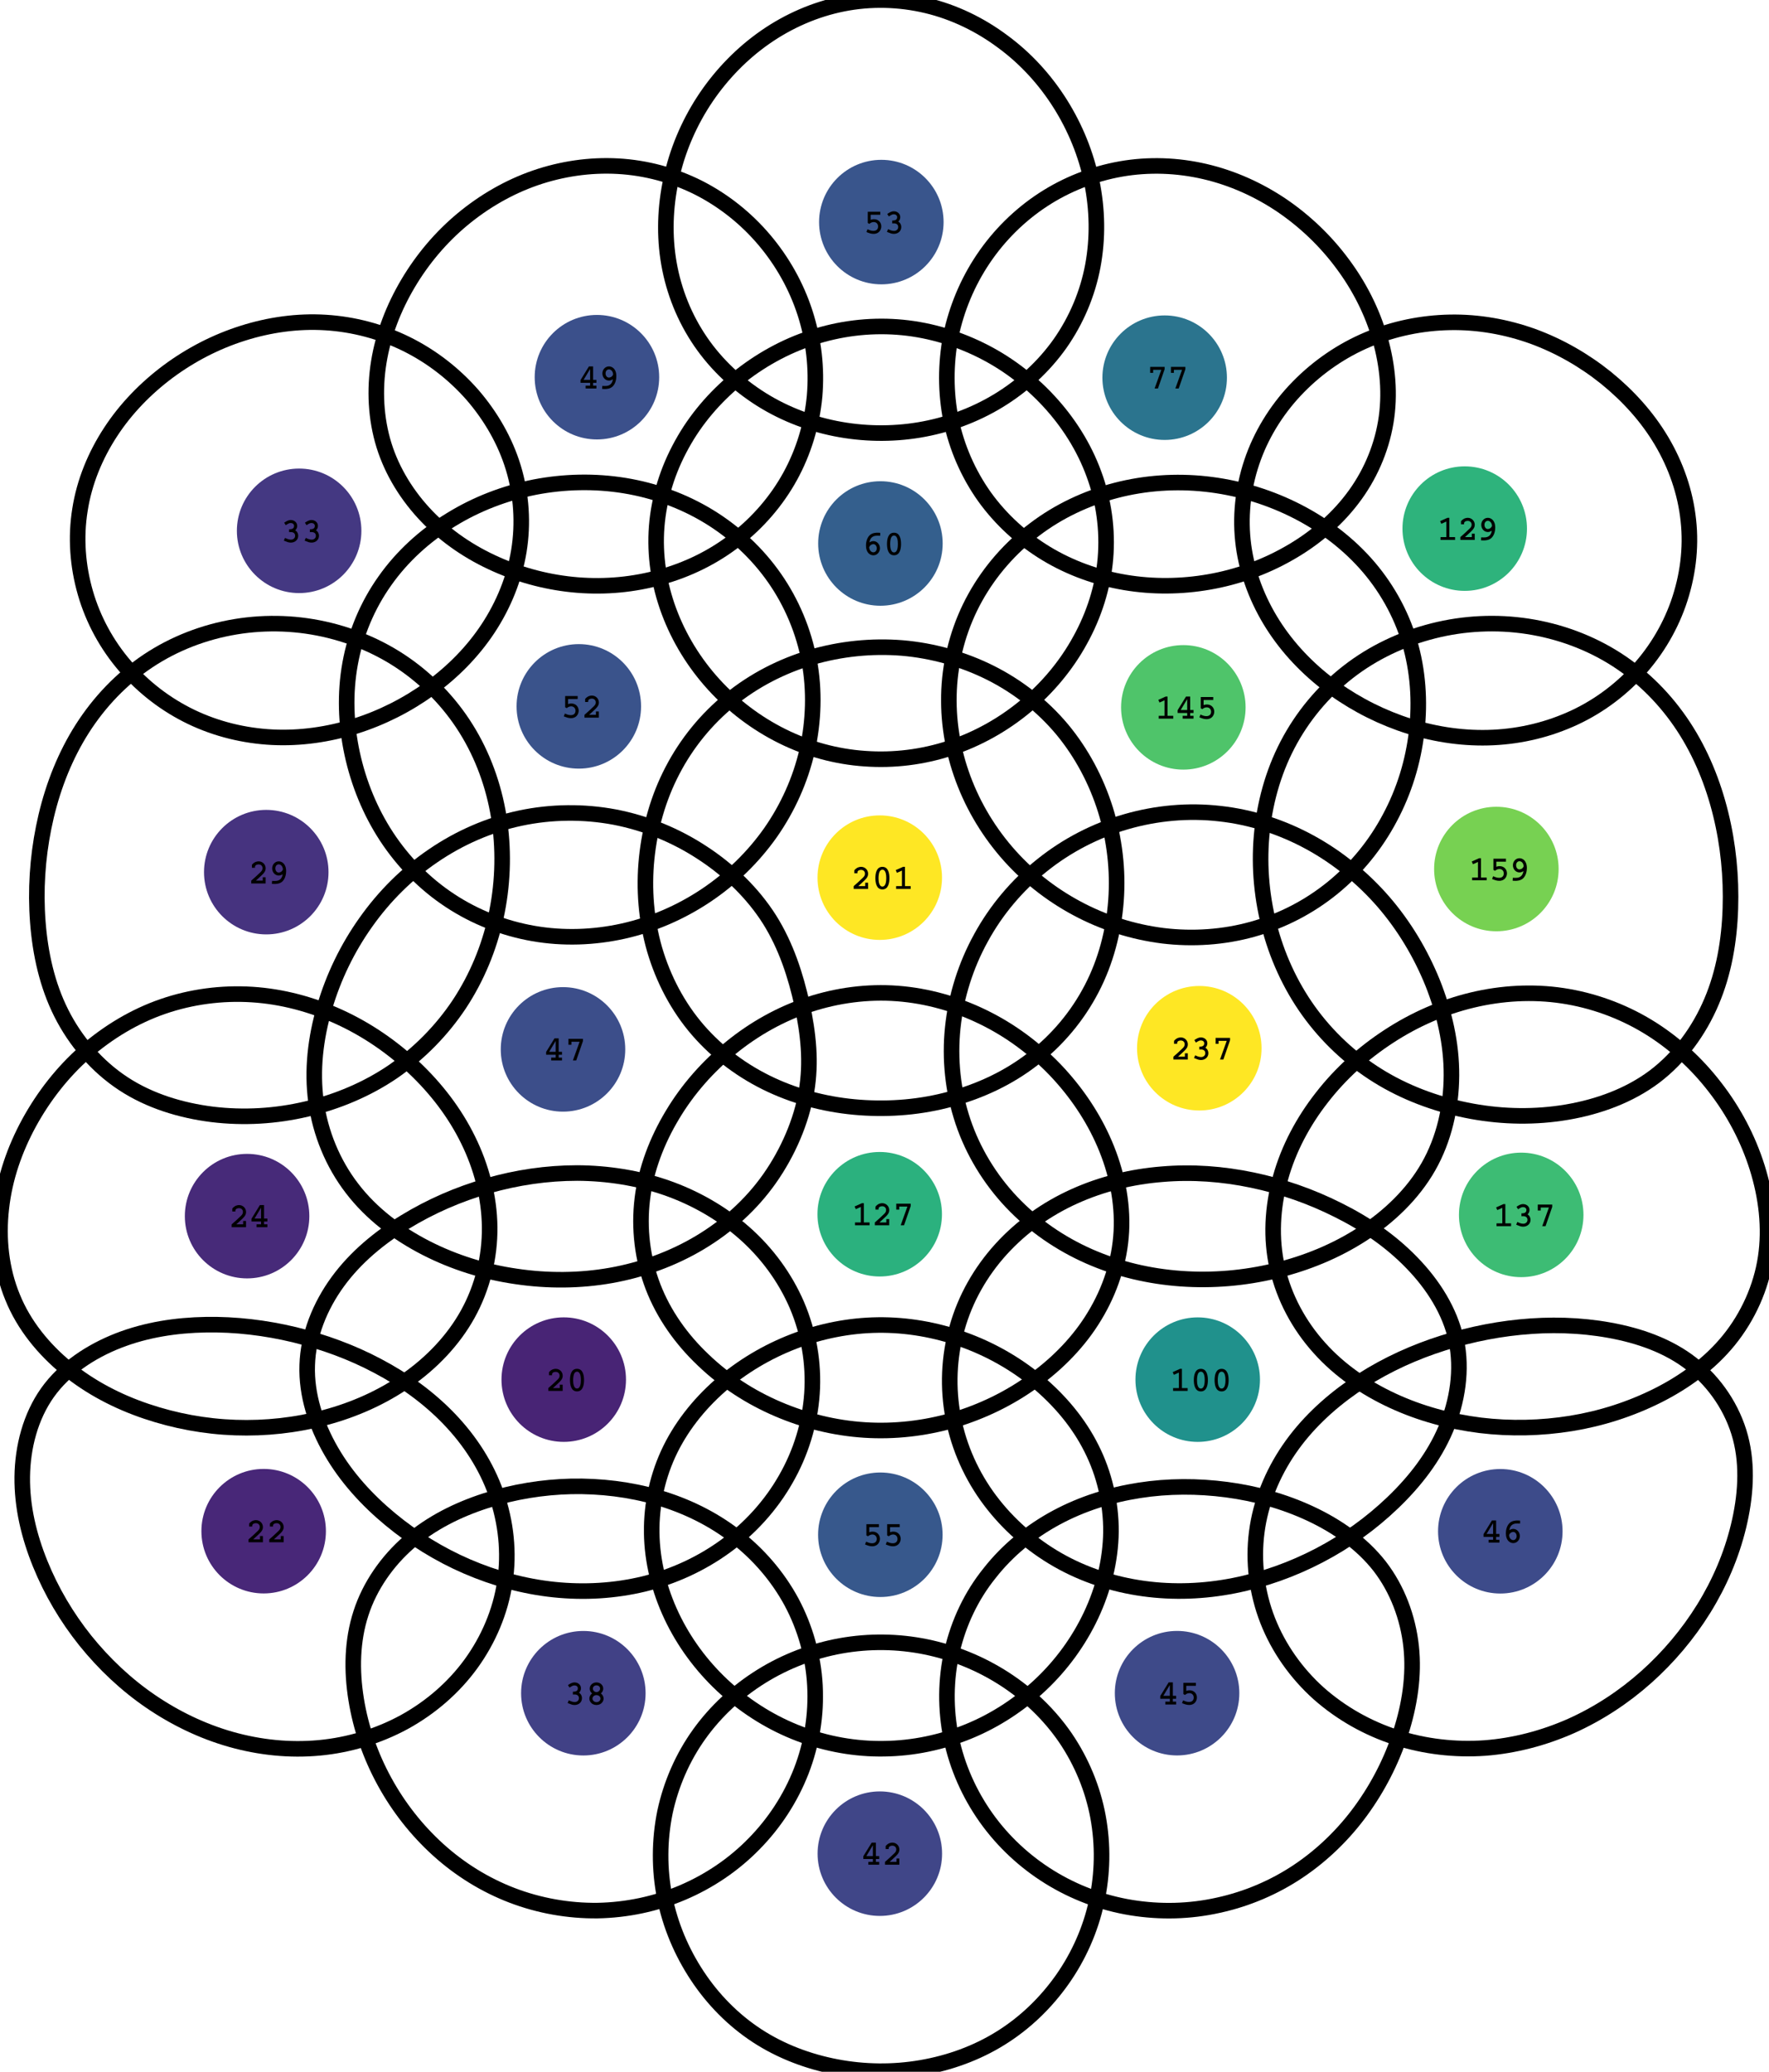 <?xml version="1.0" encoding="UTF-8"?>
<svg xmlns="http://www.w3.org/2000/svg" xmlns:xlink="http://www.w3.org/1999/xlink" width="1023pt" height="1198pt" viewBox="0 0 1023 1198" version="1.1">
<defs>
<g>
<symbol overflow="visible" id="glyph0-0">
<path style="stroke:none;" d=""/>
</symbol>
<symbol overflow="visible" id="glyph0-1">
<path style="stroke:none;" d="M 8.141 -12.781 L 5.719 -12.781 L 0.875 -4.906 L 0.875 -3.297 L 6.406 -3.297 L 6.406 -1.641 L 3.797 -1.641 L 3.797 0 L 10.062 0 L 10.062 -1.641 L 8.141 -1.641 L 8.141 -3.297 L 10.062 -3.297 L 10.062 -5 L 8.141 -5 Z M 2.641 -5 L 6.359 -11.203 L 6.406 -11.203 L 6.406 -5 Z M 2.641 -5 "/>
</symbol>
<symbol overflow="visible" id="glyph0-2">
<path style="stroke:none;" d="M 8.047 -3.594 L 8.047 -1.641 L 4.078 -1.641 L 6.016 -3.406 C 8.734 -5.875 9.734 -6.906 9.734 -8.797 C 9.734 -11 7.938 -12.781 5.703 -12.781 C 5.078 -12.781 3.312 -12.688 1.781 -10.797 L 1.781 -9.062 L 3.578 -9.062 C 3.562 -9.156 3.547 -9.359 3.547 -9.484 C 3.547 -10.766 5.016 -11.016 5.641 -11.016 C 7.078 -11.016 7.922 -10.047 7.922 -8.859 C 7.922 -8.078 7.719 -7.484 6.875 -6.641 C 5.234 -5 2.422 -2.5 1.406 -1.641 L 1.406 0 L 9.719 0 L 9.719 -3.594 Z M 8.047 -3.594 "/>
</symbol>
<symbol overflow="visible" id="glyph0-3">
<path style="stroke:none;" d="M 2.234 -12.5 L 2.234 -6.016 L 3.156 -5.5 C 3.703 -5.938 4.484 -6.547 5.703 -6.547 C 7.234 -6.547 8.219 -5.422 8.219 -3.984 C 8.219 -2.938 7.703 -1.453 5.5 -1.453 C 4.156 -1.453 2.953 -2 2.266 -2.297 C 2.234 -2.312 2.125 -2.359 2.078 -2.375 L 1.453 -0.766 C 3.125 -0.125 4.125 0.281 5.594 0.281 C 8.922 0.281 10.062 -2.266 10.062 -4.047 C 10.062 -6.359 8.359 -8.203 5.844 -8.203 C 4.875 -8.203 4.156 -7.938 3.906 -7.844 L 3.906 -10.781 L 9.484 -10.781 L 9.484 -12.5 Z M 2.234 -12.5 "/>
</symbol>
<symbol overflow="visible" id="glyph0-4">
<path style="stroke:none;" d="M 10.016 -12.719 C 9.594 -12.734 9.016 -12.781 8.5 -12.781 C 7.766 -12.781 5.406 -12.781 3.859 -11.234 C 2.062 -9.438 1.781 -6.703 1.781 -5.375 C 1.781 -1.016 4.312 0.297 6.062 0.297 C 8.234 0.297 9.859 -1.562 9.859 -3.766 C 9.859 -6 8.234 -7.906 6.078 -7.906 C 5.844 -7.906 4.812 -7.906 3.781 -7.141 C 4.375 -11.047 7.234 -11.047 8.453 -11.047 C 8.594 -11.047 9.156 -11.047 10.016 -11 Z M 3.641 -4.375 C 4.281 -5.984 5.641 -6.156 6.094 -6.156 C 7.266 -6.156 8.016 -5 8.016 -3.766 C 8.016 -2.312 7.125 -1.438 6.047 -1.438 C 5.078 -1.438 3.781 -2.234 3.641 -4.375 Z M 3.641 -4.375 "/>
</symbol>
<symbol overflow="visible" id="glyph0-5">
<path style="stroke:none;" d="M 1.703 -10.875 L 2.406 -9.312 L 5.297 -10.625 L 5.297 -1.641 L 1.938 -1.641 L 1.938 0 L 10.359 0 L 10.359 -1.641 L 7.047 -1.641 L 7.047 -12.781 L 5.953 -12.781 Z M 1.703 -10.875 "/>
</symbol>
<symbol overflow="visible" id="glyph0-6">
<path style="stroke:none;" d="M 2.125 -0.547 C 3.141 -0.125 4.078 0.281 5.344 0.281 C 7.688 0.281 9.625 -1.266 9.625 -3.703 C 9.625 -4.953 9 -6.188 7.875 -6.812 C 8.297 -7.234 9.016 -7.938 9.016 -9.422 C 9.016 -11.5 7.188 -12.781 5.344 -12.781 C 3.875 -12.781 2.781 -12.078 1.516 -11.234 L 2.406 -9.797 C 3.875 -10.719 4.422 -11.047 5.312 -11.047 C 6.156 -11.047 7.234 -10.578 7.234 -9.344 C 7.234 -7.453 5.359 -7.438 4.359 -7.422 L 4.359 -5.766 C 4.953 -5.797 5.312 -5.797 5.406 -5.797 C 6.906 -5.797 7.844 -5.016 7.844 -3.688 C 7.844 -2.125 6.562 -1.422 5.406 -1.422 C 4.156 -1.422 2.875 -2.016 2 -2.453 L 1.312 -0.859 Z M 2.125 -0.547 "/>
</symbol>
<symbol overflow="visible" id="glyph0-7">
<path style="stroke:none;" d="M 1.797 -12.5 L 1.797 -9.062 L 3.516 -9.062 L 3.516 -10.797 L 8.234 -10.797 L 4.359 0 L 6.297 0 L 10.156 -11.141 L 10.156 -12.5 Z M 1.797 -12.5 "/>
</symbol>
<symbol overflow="visible" id="glyph0-8">
<path style="stroke:none;" d="M 6 -12.781 C 2.438 -12.781 1.938 -8.703 1.938 -6.266 C 1.938 -3.859 2.422 0.281 6 0.281 C 9.594 0.281 10.062 -3.859 10.062 -6.266 C 10.062 -8.688 9.578 -12.781 6 -12.781 Z M 6 -11.125 C 8.047 -11.125 8.234 -7.906 8.234 -6.266 C 8.234 -4.766 8.078 -1.375 6 -1.375 C 4 -1.375 3.766 -4.562 3.766 -6.266 C 3.766 -7.984 4.078 -9.656 4.562 -10.344 C 5.078 -11.047 5.719 -11.125 6 -11.125 Z M 6 -11.125 "/>
</symbol>
<symbol overflow="visible" id="glyph0-9">
<path style="stroke:none;" d="M 1.344 0.234 C 1.766 0.266 2.344 0.297 2.859 0.297 C 3.594 0.297 5.953 0.297 7.5 -1.234 C 9.297 -3.047 9.578 -5.781 9.578 -7.094 C 9.578 -11.453 7.047 -12.781 5.297 -12.781 C 3.125 -12.781 1.5 -10.922 1.5 -8.719 C 1.5 -6.484 3.125 -4.578 5.281 -4.578 C 5.516 -4.578 6.547 -4.578 7.578 -5.344 C 6.984 -1.438 4.125 -1.438 2.906 -1.438 C 2.766 -1.438 2.312 -1.438 1.453 -1.484 Z M 7.719 -8.094 C 7.078 -6.5 5.719 -6.312 5.266 -6.312 C 4.094 -6.312 3.344 -7.484 3.344 -8.719 C 3.344 -10.156 4.234 -11.047 5.312 -11.047 C 6.281 -11.047 7.578 -10.234 7.719 -8.094 Z M 7.719 -8.094 "/>
</symbol>
<symbol overflow="visible" id="glyph0-10">
<path style="stroke:none;" d="M 3.484 -6.406 C 2.484 -5.719 1.875 -4.547 1.875 -3.438 C 1.875 -1.766 3.281 0.281 6 0.281 C 8.734 0.281 10.125 -1.766 10.125 -3.453 C 10.125 -4.375 9.688 -5.594 8.516 -6.406 C 9.594 -7.266 9.906 -8.375 9.906 -9.219 C 9.906 -11.234 8.141 -12.781 6 -12.781 C 3.844 -12.781 2.094 -11.219 2.094 -9.219 C 2.094 -8.641 2.219 -7.422 3.484 -6.406 Z M 6 -11.078 C 7.125 -11.078 8.094 -10.375 8.094 -9.203 C 8.094 -8.047 7.078 -7.188 6 -7.188 C 4.906 -7.188 3.906 -8.078 3.906 -9.203 C 3.906 -10.344 4.859 -11.078 6 -11.078 Z M 6 -5.438 C 7.484 -5.438 8.312 -4.406 8.312 -3.406 C 8.312 -2.312 7.312 -1.375 6 -1.375 C 4.688 -1.375 3.688 -2.344 3.688 -3.406 C 3.688 -4.359 4.453 -5.438 6 -5.438 Z M 6 -5.438 "/>
</symbol>
</g>
</defs>
<g id="surface49">
<path style="fill:none;stroke-width:9;stroke-linecap:butt;stroke-linejoin:miter;stroke:rgb(0%,0%,0%);stroke-opacity:1;stroke-miterlimit:10;" d="M 384.363 1097 C 387.562 1113.199 394.062 1128.602 403.164 1142.398 C 412.262 1156.199 424.062 1168.199 437.863 1177.199 C 451.664 1186.199 467.363 1192.102 483.562 1195.199 C 499.762 1198.301 516.562 1198.5 532.762 1195.699 C 549.062 1192.898 564.863 1187.199 578.762 1178.5 C 592.762 1169.801 604.863 1158.102 614.363 1144.602 C 623.863 1131.102 630.664 1115.699 634.164 1099.602 C 637.664 1083.5 637.965 1066.699 634.965 1050.5 C 631.965 1034.301 625.465 1018.699 616.262 1005.102 C 606.965 991.5 594.863 979.898 580.965 970.898 C 567.062 961.898 551.562 955.602 535.465 952.301 C 519.262 949 502.562 948.801 486.262 951.699 C 470.062 954.602 454.363 960.602 440.363 969.301 C 426.363 978 413.965 989.398 404.363 1002.801 C 394.762 1016.199 388.062 1031.602 384.562 1047.801 C 381.262 1064 381.164 1080.898 384.363 1097 Z M 384.363 1097 "/>
<path style=" stroke:none;fill-rule:nonzero;fill:rgb(25.043%,27.429%,53.31%);fill-opacity:1;" d="M 544.805 1071.887 C 544.805 1091.77 528.688 1107.887 508.805 1107.887 C 488.926 1107.887 472.805 1091.77 472.805 1071.887 C 472.805 1052.008 488.922 1035.887 508.805 1035.887 C 528.688 1035.887 544.805 1052.004 544.805 1071.887 Z M 544.805 1071.887 "/>
<g style="fill:rgb(0%,0%,0%);fill-opacity:1;">
  <use xlink:href="#glyph0-1" x="498.375" y="1078.277"/>
  <use xlink:href="#glyph0-2" x="510.375" y="1078.277"/>
</g>
<path style="fill:none;stroke-width:9;stroke-linecap:butt;stroke-linejoin:miter;stroke:rgb(0%,0%,0%);stroke-opacity:1;stroke-miterlimit:10;" d="M 599.965 799 C 587.164 788.398 572.465 780.102 556.762 774.5 C 541.062 768.898 524.363 766 507.762 766.199 C 491.164 766.398 474.562 769.699 458.965 775.699 C 443.465 781.699 428.965 790.301 416.363 801.301 C 403.863 812.301 393.262 825.699 386.363 840.801 C 379.465 855.898 376.262 872.801 376.965 889.398 C 377.664 906 382.262 922.398 389.762 937.301 C 397.262 952.199 407.664 965.602 420.062 976.699 C 432.465 987.801 446.863 996.699 462.465 1002.602 C 478.062 1008.5 494.762 1011.5 511.363 1011.199 C 528.062 1011 544.664 1007.5 560.062 1001.199 C 575.465 994.898 589.664 985.602 601.762 974.199 C 613.863 962.801 623.863 949.102 630.965 934 C 638.062 918.898 642.262 902.398 642.465 885.699 C 642.562 869.102 638.664 852.301 631.164 837.5 C 623.762 822.699 612.762 809.699 599.965 799 Z M 599.965 799 "/>
<path style=" stroke:none;fill-rule:nonzero;fill:rgb(21.813%,34.743%,55.004%);fill-opacity:1;" d="M 545.102 887.473 C 545.102 907.355 528.984 923.473 509.102 923.473 C 489.223 923.473 473.102 907.355 473.102 887.473 C 473.102 867.59 489.223 851.473 509.102 851.473 C 528.984 851.473 545.102 867.59 545.102 887.473 Z M 545.102 887.473 "/>
<g style="fill:rgb(0%,0%,0%);fill-opacity:1;">
  <use xlink:href="#glyph0-3" x="498.797" y="893.863"/>
  <use xlink:href="#glyph0-3" x="510.797" y="893.863"/>
</g>
<path style="fill:none;stroke-width:9;stroke-linecap:butt;stroke-linejoin:miter;stroke:rgb(0%,0%,0%);stroke-opacity:1;stroke-miterlimit:10;" d="M 807.465 1004.699 C 823.965 1010 841.465 1012 858.664 1010.801 C 875.863 1009.5 892.863 1005 908.664 998 C 924.465 990.898 939.062 981.301 951.965 969.801 C 964.863 958.301 976.164 944.898 985.262 930.199 C 994.363 915.5 1001.262 899.5 1005.363 882.602 C 1009.465 865.699 1010.863 847.801 1006.465 831.199 C 1002.062 814.602 991.863 799.398 978.363 788.801 C 964.863 778.199 947.965 772.301 930.762 769.199 C 913.664 766.102 896.262 765.699 879.062 767.398 C 861.863 769.102 844.863 772.898 828.465 778.602 C 812.164 784.301 796.465 792 782.262 801.898 C 768.062 811.801 755.262 823.801 745.465 838.102 C 735.664 852.398 728.965 868.898 726.762 886 C 724.562 903.102 726.762 920.898 733.062 937 C 739.363 953.102 749.664 967.602 762.562 979.199 C 775.562 990.699 790.965 999.398 807.465 1004.699 Z M 807.465 1004.699 "/>
<path style=" stroke:none;fill-rule:nonzero;fill:rgb(24.124%,29.648%,53.971%);fill-opacity:1;" d="M 903.617 885.461 C 903.617 905.344 887.5 921.461 867.617 921.461 C 847.734 921.461 831.617 905.344 831.617 885.461 C 831.617 865.578 847.734 849.461 867.617 849.461 C 887.5 849.461 903.617 865.578 903.617 885.461 Z M 903.617 885.461 "/>
<g style="fill:rgb(0%,0%,0%);fill-opacity:1;">
  <use xlink:href="#glyph0-1" x="857.047" y="892"/>
  <use xlink:href="#glyph0-4" x="869.047" y="892"/>
</g>
<path style="fill:none;stroke-width:9;stroke-linecap:butt;stroke-linejoin:miter;stroke:rgb(0%,0%,0%);stroke-opacity:1;stroke-miterlimit:10;" d="M 738.664 733.199 C 742.562 750.301 751.164 766.301 762.965 779.398 C 774.664 792.5 789.465 802.602 805.465 810 C 821.465 817.398 838.562 822 856.062 824.199 C 873.465 826.301 891.262 825.898 908.562 823.102 C 925.863 820.301 942.762 814.898 958.562 807 C 974.262 799.102 988.863 788.5 999.863 774.898 C 1010.863 761.301 1018.465 744.5 1021.062 727.199 C 1023.664 709.898 1021.465 692 1016.164 675.102 C 1010.863 658.301 1002.562 642.602 991.762 628.699 C 981.062 614.801 967.863 602.699 952.863 593.602 C 937.863 584.5 920.965 578.398 903.664 575.801 C 886.363 573.199 868.465 574.199 851.363 578.301 C 834.262 582.398 817.965 589.602 803.262 599.199 C 788.465 608.801 775.262 620.699 764.465 634.602 C 753.664 648.398 745.164 664.199 740.465 681.199 C 735.762 698.199 734.762 716.102 738.664 733.199 Z M 738.664 733.199 "/>
<path style=" stroke:none;fill-rule:nonzero;fill:rgb(23.937%,73.559%,45.569%);fill-opacity:1;" d="M 915.707 702.516 C 915.707 722.398 899.59 738.516 879.707 738.516 C 859.824 738.516 843.707 722.398 843.707 702.516 C 843.707 682.633 859.824 666.516 879.707 666.516 C 899.59 666.516 915.707 682.633 915.707 702.516 Z M 915.707 702.516 "/>
<g style="fill:rgb(0%,0%,0%);fill-opacity:1;">
  <use xlink:href="#glyph0-5" x="863.48" y="709.047"/>
  <use xlink:href="#glyph0-6" x="875.48" y="709.047"/>
  <use xlink:href="#glyph0-7" x="887.48" y="709.047"/>
</g>
<path style="fill:none;stroke-width:9;stroke-linecap:butt;stroke-linejoin:miter;stroke:rgb(0%,0%,0%);stroke-opacity:1;stroke-miterlimit:10;" d="M 597.664 798.5 C 611.664 788.398 624.062 775.801 632.965 761 C 641.965 746.199 647.562 729.301 648.465 712.102 C 649.363 694.898 645.664 677.5 638.863 661.602 C 632.062 645.699 622.164 631.199 610.262 618.699 C 598.262 606.199 584.262 595.801 568.664 588.199 C 553.164 580.602 536.164 575.801 518.965 574.5 C 501.762 573.199 484.262 575.5 467.863 580.898 C 451.465 586.301 436.164 594.898 422.762 605.801 C 409.363 616.699 397.762 629.801 388.863 644.699 C 379.965 659.5 373.562 676 371.465 693.199 C 369.363 710.301 371.465 728 377.664 744.102 C 383.863 760.199 394.164 774.602 406.762 786.5 C 419.262 798.5 433.965 808 449.863 814.801 C 465.762 821.602 482.762 825.801 500.062 826.898 C 517.262 828 534.762 826 551.363 821.199 C 567.863 816.301 583.664 808.699 597.664 798.5 Z M 597.664 798.5 "/>
<path style=" stroke:none;fill-rule:nonzero;fill:rgb(17.095%,69.438%,49.38%);fill-opacity:1;" d="M 544.73 702.133 C 544.73 722.016 528.613 738.133 508.73 738.133 C 488.848 738.133 472.73 722.016 472.73 702.133 C 472.73 682.25 488.848 666.133 508.73 666.133 C 528.613 666.133 544.73 682.25 544.73 702.133 Z M 544.73 702.133 "/>
<g style="fill:rgb(0%,0%,0%);fill-opacity:1;">
  <use xlink:href="#glyph0-5" x="492.504" y="708.523"/>
  <use xlink:href="#glyph0-2" x="504.504" y="708.523"/>
  <use xlink:href="#glyph0-7" x="516.504" y="708.523"/>
</g>
<path style="fill:none;stroke-width:9;stroke-linecap:butt;stroke-linejoin:miter;stroke:rgb(0%,0%,0%);stroke-opacity:1;stroke-miterlimit:10;" d="M 737.562 734.801 C 755.363 730.5 772.562 723.5 787.965 713.5 C 803.363 703.5 817.062 690.398 826.062 674.602 C 835.062 658.801 839.262 640.301 839.363 621.898 C 839.465 603.5 835.262 585.398 828.465 568.301 C 821.562 551.301 812.062 535.398 800.062 521.5 C 788.062 507.699 773.664 495.898 757.562 487.102 C 741.465 478.301 723.664 472.5 705.465 470.5 C 687.262 468.398 668.664 470.102 651.062 475.199 C 633.465 480.301 616.863 488.898 602.562 500.398 C 588.262 511.801 576.164 526.102 567.363 542.199 C 558.465 558.301 552.863 576.102 550.965 594.301 C 549.062 612.5 551.062 631.199 556.863 648.5 C 562.664 665.801 572.465 681.898 585.062 695.199 C 597.664 708.5 613.062 719.102 629.863 726.5 C 646.664 733.898 664.762 738.102 683.062 739.398 C 701.363 740.699 719.762 739.102 737.562 734.801 Z M 737.562 734.801 "/>
<path style=" stroke:none;fill-rule:nonzero;fill:rgb(99.325%,90.616%,14.394%);fill-opacity:1;" d="M 729.547 606.141 C 729.547 626.023 713.43 642.141 693.547 642.141 C 673.668 642.141 657.547 626.023 657.547 606.141 C 657.547 586.258 673.668 570.141 693.547 570.141 C 713.43 570.141 729.547 586.258 729.547 606.141 Z M 729.547 606.141 "/>
<g style="fill:rgb(0%,0%,0%);fill-opacity:1;">
  <use xlink:href="#glyph0-2" x="677.172" y="612.672"/>
  <use xlink:href="#glyph0-6" x="689.172" y="612.672"/>
  <use xlink:href="#glyph0-7" x="701.172" y="612.672"/>
</g>
<path style="fill:none;stroke-width:9;stroke-linecap:butt;stroke-linejoin:miter;stroke:rgb(0%,0%,0%);stroke-opacity:1;stroke-miterlimit:10;" d="M 469.164 380.102 C 452.164 385.102 436.062 393.398 422.262 404.602 C 408.465 415.801 397.062 429.801 388.863 445.602 C 380.664 461.301 375.762 478.699 373.965 496.398 C 372.164 514.102 373.664 532.102 378.562 549.102 C 383.562 566.102 391.965 582.199 403.562 595.602 C 415.164 609 429.762 619.801 445.863 627.301 C 461.965 634.801 479.465 639.102 497.164 640.398 C 514.863 641.699 532.762 640.199 549.863 635.5 C 566.965 630.898 583.363 623.199 597.363 612.301 C 611.363 601.5 623.062 587.602 631.262 571.801 C 639.465 556.102 644.062 538.5 645.363 520.801 C 646.664 503.102 644.562 485.199 639.262 468.199 C 633.965 451.301 625.465 435.301 614.164 421.699 C 602.762 408.102 588.465 396.898 572.664 389 C 556.863 381.102 539.363 376.199 521.664 374.699 C 504.164 373.301 486.164 375.102 469.164 380.102 Z M 469.164 380.102 "/>
<path style=" stroke:none;fill-rule:nonzero;fill:rgb(99.325%,90.616%,14.394%);fill-opacity:1;" d="M 544.762 507.5 C 544.762 527.383 528.645 543.5 508.762 543.5 C 488.883 543.5 472.762 527.383 472.762 507.5 C 472.762 487.621 488.883 471.5 508.762 471.5 C 528.645 471.5 544.762 487.617 544.762 507.5 Z M 544.762 507.5 "/>
<g style="fill:rgb(0%,0%,0%);fill-opacity:1;">
  <use xlink:href="#glyph0-2" x="492.285" y="514.031"/>
  <use xlink:href="#glyph0-8" x="504.285" y="514.031"/>
  <use xlink:href="#glyph0-5" x="516.285" y="514.031"/>
</g>
<path style="fill:none;stroke-width:9;stroke-linecap:butt;stroke-linejoin:miter;stroke:rgb(0%,0%,0%);stroke-opacity:1;stroke-miterlimit:10;" d="M 819.262 423 C 821.262 405.602 820.062 387.801 815.062 371 C 810.062 354.301 801.164 338.602 789.465 325.602 C 777.762 312.602 763.363 302.102 747.562 294.398 C 731.762 286.699 714.762 281.801 697.363 279.898 C 679.965 278 662.164 279.199 645.262 283.602 C 628.363 288 612.164 295.602 598.262 306.199 C 584.262 316.699 572.465 330.199 563.965 345.5 C 555.465 360.801 550.363 378 549.062 395.5 C 547.762 412.898 550.164 430.699 555.863 447.199 C 561.562 463.801 570.465 479.199 581.863 492.5 C 593.262 505.801 607.164 516.898 622.664 525.199 C 638.062 533.5 655.062 538.898 672.465 541.102 C 689.863 543.199 707.664 542 724.465 537.301 C 741.262 532.602 757.164 524.398 770.762 513.301 C 784.363 502.199 795.562 488.398 803.762 472.898 C 812.062 457.398 817.262 440.398 819.262 423 Z M 819.262 423 "/>
<path style=" stroke:none;fill-rule:nonzero;fill:rgb(31.192%,76.782%,41.559%);fill-opacity:1;" d="M 720.316 409.035 C 720.316 428.918 704.199 445.035 684.316 445.035 C 664.438 445.035 648.316 428.918 648.316 409.035 C 648.316 389.152 664.438 373.035 684.316 373.035 C 704.199 373.035 720.316 389.152 720.316 409.035 Z M 720.316 409.035 "/>
<g style="fill:rgb(0%,0%,0%);fill-opacity:1;">
  <use xlink:href="#glyph0-5" x="668.137" y="415.566"/>
  <use xlink:href="#glyph0-1" x="680.137" y="415.566"/>
  <use xlink:href="#glyph0-3" x="692.137" y="415.566"/>
</g>
<path style="fill:none;stroke-width:9;stroke-linecap:butt;stroke-linejoin:miter;stroke:rgb(0%,0%,0%);stroke-opacity:1;stroke-miterlimit:10;" d="M 945.062 390.199 C 956.363 378.5 965.164 364.301 970.562 349 C 975.965 333.602 978.164 317.102 976.363 300.898 C 974.664 284.699 969.164 269 960.863 255 C 952.562 241 941.465 228.801 928.762 218.5 C 916.062 208.301 901.762 200.102 886.465 194.5 C 871.164 189 854.863 186.102 838.562 186.398 C 822.262 186.699 806.062 190 791.062 196.301 C 776.062 202.602 762.363 212 750.965 223.602 C 739.562 235.199 730.465 249.199 724.863 264.5 C 719.262 279.801 717.062 296.398 718.762 312.602 C 720.465 328.801 726.062 344.5 734.465 358.5 C 742.863 372.5 754.062 384.699 766.863 394.699 C 779.664 404.699 794.164 412.602 809.465 418.102 C 824.863 423.602 841.062 426.602 857.363 426.602 C 873.664 426.602 889.965 423.5 905.062 417.301 C 919.965 411.301 933.762 401.898 945.062 390.199 Z M 945.062 390.199 "/>
<path style=" stroke:none;fill-rule:nonzero;fill:rgb(18.065%,70.14%,48.819%);fill-opacity:1;" d="M 883.039 305.672 C 883.039 325.551 866.922 341.672 847.039 341.672 C 827.156 341.672 811.039 325.555 811.039 305.672 C 811.039 285.789 827.156 269.672 847.039 269.672 C 866.922 269.672 883.039 285.789 883.039 305.672 Z M 883.039 305.672 "/>
<g style="fill:rgb(0%,0%,0%);fill-opacity:1;">
  <use xlink:href="#glyph0-5" x="831.102" y="312.211"/>
  <use xlink:href="#glyph0-2" x="843.102" y="312.211"/>
  <use xlink:href="#glyph0-9" x="855.102" y="312.211"/>
</g>
<path style="fill:none;stroke-width:9;stroke-linecap:butt;stroke-linejoin:miter;stroke:rgb(0%,0%,0%);stroke-opacity:1;stroke-miterlimit:10;" d="M 549.965 242.898 C 553.262 258.801 559.965 274.102 569.363 287.301 C 578.863 300.5 591.164 311.699 605.062 320.102 C 618.965 328.5 634.562 334.102 650.664 336.801 C 666.762 339.5 683.262 339.301 699.262 336.5 C 715.262 333.699 730.863 328.199 745.062 320.102 C 759.262 312.102 772.062 301.5 781.965 288.5 C 791.863 275.602 798.664 260.199 801.363 244.199 C 804.062 228.199 802.562 211.602 798.062 195.898 C 793.562 180.199 786.062 165.5 776.363 152.5 C 766.664 139.398 754.762 128 741.262 118.801 C 727.762 109.699 712.664 102.898 696.762 99.199 C 680.863 95.5 664.262 94.898 648.262 97.699 C 632.262 100.5 616.762 106.602 603.164 115.5 C 589.562 124.398 577.762 136.102 568.664 149.602 C 559.562 163.102 553.164 178.398 549.863 194.301 C 546.762 210.398 546.762 227 549.965 242.898 Z M 549.965 242.898 "/>
<path style=" stroke:none;fill-rule:nonzero;fill:rgb(16.965%,45.626%,55.803%);fill-opacity:1;" d="M 709.52 218.395 C 709.52 238.277 693.402 254.395 673.52 254.395 C 653.637 254.395 637.52 238.277 637.52 218.398 C 637.52 198.516 653.637 182.398 673.52 182.395 C 693.402 182.395 709.52 198.516 709.52 218.395 Z M 709.52 218.395 "/>
<g style="fill:rgb(0%,0%,0%);fill-opacity:1;">
  <use xlink:href="#glyph0-7" x="663.34" y="224.645"/>
  <use xlink:href="#glyph0-7" x="675.34" y="224.645"/>
</g>
<path style="fill:none;stroke-width:9;stroke-linecap:butt;stroke-linejoin:miter;stroke:rgb(0%,0%,0%);stroke-opacity:1;stroke-miterlimit:10;" d="M 426.164 219.102 C 413.262 229.699 402.262 242.5 394.262 257.102 C 386.164 271.699 381.062 287.898 379.762 304.5 C 378.465 321.102 381.062 337.898 386.863 353.5 C 392.664 369.102 401.562 383.5 412.762 395.801 C 423.965 408.102 437.465 418.301 452.363 425.699 C 467.262 433.102 483.664 437.602 500.262 438.699 C 516.863 439.898 533.664 437.801 549.465 432.602 C 565.262 427.398 580.062 419.102 592.863 408.5 C 605.664 397.898 616.562 384.898 624.562 370.301 C 632.664 355.699 637.863 339.5 639.262 323 C 640.664 306.5 638.363 289.602 632.562 274 C 626.863 258.398 617.762 244.102 606.465 231.898 C 595.164 219.699 581.664 209.5 566.664 202.199 C 551.762 194.898 535.363 190.301 518.863 189.102 C 502.262 187.898 485.465 190 469.664 195.199 C 453.863 200.301 439.062 208.602 426.164 219.102 Z M 426.164 219.102 "/>
<path style=" stroke:none;fill-rule:nonzero;fill:rgb(20.676%,37.176%,55.312%);fill-opacity:1;" d="M 545.145 314.273 C 545.145 334.152 529.027 350.273 509.145 350.273 C 489.262 350.273 473.145 334.152 473.145 314.273 C 473.145 294.391 489.262 278.273 509.145 278.273 C 529.027 278.273 545.145 294.391 545.145 314.273 Z M 545.145 314.273 "/>
<g style="fill:rgb(0%,0%,0%);fill-opacity:1;">
  <use xlink:href="#glyph0-4" x="499.004" y="320.812"/>
  <use xlink:href="#glyph0-8" x="511.004" y="320.812"/>
</g>
<path style="fill:none;stroke-width:9;stroke-linecap:butt;stroke-linejoin:miter;stroke:rgb(0%,0%,0%);stroke-opacity:1;stroke-miterlimit:10;" d="M 388.762 100.699 C 384.965 116.602 383.965 133.199 386.363 149.398 C 388.762 165.602 394.562 181.199 403.465 195 C 412.363 208.801 424.262 220.398 437.863 229.398 C 451.465 238.398 466.965 244.602 482.965 247.801 C 498.965 251 515.562 251.301 531.664 248.602 C 547.762 245.898 563.363 240.199 577.363 231.699 C 591.363 223.199 603.664 211.898 613.062 198.602 C 622.465 185.199 628.965 169.801 631.965 153.801 C 634.965 137.801 634.664 121.102 631.363 105.102 C 628.062 89.102 621.762 73.699 613.062 59.898 C 604.363 46.102 593.164 33.801 579.965 24.102 C 566.863 14.301 551.863 7 535.965 3.199 C 520.062 -0.602 503.363 -1 487.363 2.199 C 471.363 5.398 456.062 12.102 442.664 21.398 C 429.262 30.699 417.664 42.602 408.465 56.102 C 399.262 69.699 392.562 84.801 388.762 100.699 Z M 388.762 100.699 "/>
<path style=" stroke:none;fill-rule:nonzero;fill:rgb(22.392%,33.499%,54.805%);fill-opacity:1;" d="M 545.672 128.422 C 545.672 148.305 529.555 164.422 509.672 164.422 C 489.789 164.422 473.672 148.305 473.672 128.422 C 473.672 108.543 489.789 92.422 509.672 92.422 C 529.555 92.422 545.672 108.539 545.672 128.422 Z M 545.672 128.422 "/>
<g style="fill:rgb(0%,0%,0%);fill-opacity:1;">
  <use xlink:href="#glyph0-3" x="499.586" y="134.953"/>
  <use xlink:href="#glyph0-6" x="511.586" y="134.953"/>
</g>
<path style="fill:none;stroke-width:9;stroke-linecap:butt;stroke-linejoin:miter;stroke:rgb(0%,0%,0%);stroke-opacity:1;stroke-miterlimit:10;" d="M 550.562 954.801 C 546.762 971.199 546.664 988.5 550.062 1005 C 553.465 1021.5 560.465 1037.301 570.262 1051.102 C 580.062 1064.898 592.664 1076.602 607.062 1085.5 C 621.465 1094.398 637.562 1100.398 654.262 1103.102 C 670.965 1105.801 688.062 1105.398 704.562 1101.699 C 721.062 1098.102 736.863 1091.398 750.863 1082 C 764.863 1072.602 777.164 1060.602 787.062 1047 C 796.965 1033.398 804.762 1018.199 809.965 1002.102 C 815.164 986 817.863 968.898 816.062 952.199 C 814.262 935.398 808.062 918.898 797.863 905.699 C 787.562 892.5 773.262 882.5 757.863 875.301 C 742.465 868.102 726.062 863.602 709.363 861.398 C 692.664 859.199 675.562 859.199 658.863 861.801 C 642.164 864.398 625.863 869.5 610.965 877.5 C 596.062 885.5 582.664 896.398 572.262 909.699 C 561.762 922.699 554.363 938.301 550.562 954.801 Z M 550.562 954.801 "/>
<path style=" stroke:none;fill-rule:nonzero;fill:rgb(24.311%,29.209%,53.852%);fill-opacity:1;" d="M 716.695 979.086 C 716.695 998.969 700.578 1015.086 680.695 1015.086 C 660.812 1015.086 644.695 998.969 644.695 979.086 C 644.695 959.203 660.812 943.086 680.695 943.086 C 700.578 943.086 716.695 959.203 716.695 979.086 Z M 716.695 979.086 "/>
<g style="fill:rgb(0%,0%,0%);fill-opacity:1;">
  <use xlink:href="#glyph0-1" x="670.102" y="985.617"/>
  <use xlink:href="#glyph0-3" x="682.102" y="985.617"/>
</g>
<path style="fill:none;stroke-width:9;stroke-linecap:butt;stroke-linejoin:miter;stroke:rgb(0%,0%,0%);stroke-opacity:1;stroke-miterlimit:10;" d="M 425.465 312.102 C 438.262 302.199 449.164 289.602 456.965 275.398 C 464.762 261.199 469.562 245.301 471.062 229.102 C 472.465 212.898 470.562 196.5 465.562 181 C 460.562 165.5 452.465 151.102 441.965 138.699 C 431.465 126.301 418.562 116 404.062 108.602 C 389.562 101.301 373.562 97 357.363 96.102 C 341.164 95.199 324.762 97.602 309.465 102.898 C 294.164 108.199 279.863 116.5 267.363 126.898 C 254.863 137.301 244.262 149.898 235.965 163.898 C 227.664 177.898 221.664 193.301 219.062 209.301 C 216.465 225.301 217.262 242 222.062 257.5 C 226.863 272.898 235.762 287.102 247.062 298.801 C 258.363 310.5 272.062 319.699 286.965 326.301 C 301.762 332.898 317.762 337 333.965 338.301 C 350.164 339.602 366.562 338.102 382.164 333.699 C 397.762 329.398 412.664 322.102 425.465 312.102 Z M 425.465 312.102 "/>
<path style=" stroke:none;fill-rule:nonzero;fill:rgb(23.36%,31.383%,54.391%);fill-opacity:1;" d="M 381.207 218.113 C 381.207 237.996 365.09 254.113 345.207 254.113 C 325.324 254.113 309.207 237.996 309.207 218.113 C 309.207 198.23 325.324 182.113 345.207 182.113 C 365.09 182.113 381.207 198.23 381.207 218.113 Z M 381.207 218.113 "/>
<g style="fill:rgb(0%,0%,0%);fill-opacity:1;">
  <use xlink:href="#glyph0-1" x="334.855" y="224.652"/>
  <use xlink:href="#glyph0-9" x="346.855" y="224.652"/>
</g>
<path style="fill:none;stroke-width:9;stroke-linecap:butt;stroke-linejoin:miter;stroke:rgb(0%,0%,0%);stroke-opacity:1;stroke-miterlimit:10;" d="M 248.664 398.102 C 261.762 388.602 273.363 376.898 282.262 363.398 C 291.164 349.898 297.465 334.5 300.062 318.602 C 302.664 302.602 301.562 286 296.863 270.5 C 292.164 255 283.863 240.699 273.262 228.398 C 262.562 216.199 249.562 206.102 234.965 198.898 C 220.363 191.699 204.465 187.5 188.262 186.5 C 172.062 185.5 155.762 187.801 140.363 192.699 C 124.863 197.602 110.363 205.102 97.262 214.801 C 84.262 224.5 72.762 236.301 63.965 249.801 C 55.062 263.398 48.762 278.699 46.262 294.699 C 43.664 310.699 44.863 327.199 49.363 342.801 C 53.863 358.398 61.762 372.898 72.363 385.199 C 82.863 397.5 96.062 407.602 110.664 414.602 C 125.262 421.602 141.363 425.5 157.562 426.301 C 173.762 427.102 190.062 424.699 205.465 419.898 C 220.965 415 235.562 407.602 248.664 398.102 Z M 248.664 398.102 "/>
<path style=" stroke:none;fill-rule:nonzero;fill:rgb(26.931%,21.882%,50.958%);fill-opacity:1;" d="M 208.988 306.953 C 208.988 326.836 192.871 342.953 172.988 342.953 C 153.109 342.953 136.988 326.836 136.988 306.953 C 136.988 287.07 153.105 270.953 172.988 270.953 C 192.871 270.953 208.988 287.07 208.988 306.953 Z M 208.988 306.953 "/>
<g style="fill:rgb(0%,0%,0%);fill-opacity:1;">
  <use xlink:href="#glyph0-6" x="162.832" y="313.484"/>
  <use xlink:href="#glyph0-6" x="174.832" y="313.484"/>
</g>
<path style="fill:none;stroke-width:9;stroke-linecap:butt;stroke-linejoin:miter;stroke:rgb(0%,0%,0%);stroke-opacity:1;stroke-miterlimit:10;" d="M 467.965 382.102 C 464.762 365 457.863 348.5 447.863 334.199 C 437.863 319.898 424.863 307.801 409.965 298.699 C 395.062 289.602 378.363 283.602 361.164 280.801 C 343.965 278 326.262 278.398 309.164 281.699 C 292.062 285.102 275.562 291.398 260.664 300.602 C 245.762 309.699 232.562 321.699 222.562 335.898 C 212.465 350.102 205.562 366.602 202.465 383.801 C 199.363 400.898 199.965 418.699 203.664 435.801 C 207.363 452.898 214.062 469.301 223.562 483.801 C 233.164 498.398 245.562 511.102 260.164 520.699 C 274.664 530.301 291.262 536.801 308.465 539.801 C 325.664 542.801 343.363 542.199 360.465 538.398 C 377.465 534.602 393.762 527.5 408.262 517.801 C 422.762 508.102 435.465 495.801 445.562 481.5 C 455.562 467.199 462.863 451 466.762 434 C 470.562 417 471.164 399.199 467.965 382.102 Z M 467.965 382.102 "/>
<path style=" stroke:none;fill-rule:nonzero;fill:rgb(22.78%,32.659%,54.653%);fill-opacity:1;" d="M 370.727 408.461 C 370.727 428.344 354.609 444.461 334.727 444.461 C 314.844 444.461 298.727 428.344 298.727 408.461 C 298.727 388.582 314.844 372.461 334.727 372.461 C 354.609 372.461 370.727 388.582 370.727 408.461 Z M 370.727 408.461 "/>
<g style="fill:rgb(0%,0%,0%);fill-opacity:1;">
  <use xlink:href="#glyph0-3" x="324.586" y="414.992"/>
  <use xlink:href="#glyph0-2" x="336.586" y="414.992"/>
</g>
<path style="fill:none;stroke-width:9;stroke-linecap:butt;stroke-linejoin:miter;stroke:rgb(0%,0%,0%);stroke-opacity:1;stroke-miterlimit:10;" d="M 187.664 582.602 C 182.465 600.301 180.262 618.898 182.762 637.102 C 185.262 655.199 192.465 672.801 203.664 687.301 C 214.762 701.801 229.863 713.199 246.262 721.602 C 262.664 730 280.363 735.5 298.562 738.102 C 316.762 740.801 335.363 740.699 353.363 737.5 C 371.363 734.301 389.062 727.898 404.762 718.5 C 420.465 709.102 434.363 696.699 445.062 681.5 C 455.762 666.301 463.465 648.301 466.363 631.199 C 469.262 614.102 467.465 597.801 463.863 581 C 460.164 564.301 454.664 547.102 445.062 531.801 C 435.465 516.602 421.762 503.301 406.262 493.199 C 390.762 483 373.562 476 355.562 472.5 C 337.562 469.102 318.762 469.301 300.863 473.102 C 282.965 476.898 265.762 484.398 250.562 494.801 C 235.363 505.102 222.164 518.301 211.562 533.301 C 200.965 548.199 192.863 564.898 187.664 582.602 Z M 187.664 582.602 "/>
<path style=" stroke:none;fill-rule:nonzero;fill:rgb(23.744%,30.52%,54.192%);fill-opacity:1;" d="M 361.582 606.812 C 361.582 626.691 345.465 642.812 325.582 642.812 C 305.699 642.812 289.582 626.695 289.582 606.812 C 289.582 586.93 305.699 570.812 325.582 570.812 C 345.465 570.812 361.582 586.93 361.582 606.812 Z M 361.582 606.812 "/>
<g style="fill:rgb(0%,0%,0%);fill-opacity:1;">
  <use xlink:href="#glyph0-1" x="314.941" y="613.203"/>
  <use xlink:href="#glyph0-7" x="326.941" y="613.203"/>
</g>
<path style="fill:none;stroke-width:9;stroke-linecap:butt;stroke-linejoin:miter;stroke:rgb(0%,0%,0%);stroke-opacity:1;stroke-miterlimit:10;" d="M 265.664 580.602 C 275.762 565.301 282.863 548.102 286.762 530.301 C 290.664 512.5 291.465 493.898 288.965 475.801 C 286.465 457.699 280.562 440 271.262 424.199 C 261.965 408.398 249.262 394.699 234.262 384.199 C 219.262 373.699 201.965 366.602 184.062 363.102 C 166.062 359.602 147.465 359.801 129.562 363.699 C 111.664 367.602 94.562 375.199 79.965 386.199 C 65.363 397.102 53.164 411.301 44.062 427.199 C 34.965 443.102 28.863 460.602 25.262 478.5 C 21.664 496.398 20.465 514.801 21.863 533.102 C 23.262 551.398 27.262 569.602 35.465 585.898 C 43.664 602.199 56.062 616.602 71.262 626.602 C 86.465 636.602 104.465 642.102 122.762 644.398 C 140.965 646.602 159.465 645.5 177.262 641.301 C 195.062 637.102 212.262 629.898 227.363 619.602 C 242.465 609.102 255.562 595.801 265.664 580.602 Z M 265.664 580.602 "/>
<path style=" stroke:none;fill-rule:nonzero;fill:rgb(27.413%,19.972%,49.891%);fill-opacity:1;" d="M 189.977 504.32 C 189.977 524.203 173.859 540.32 153.977 540.32 C 134.094 540.32 117.977 524.203 117.977 504.32 C 117.977 484.438 134.094 468.32 153.977 468.32 C 173.859 468.32 189.977 484.438 189.977 504.32 Z M 189.977 504.32 "/>
<g style="fill:rgb(0%,0%,0%);fill-opacity:1;">
  <use xlink:href="#glyph0-2" x="143.891" y="510.859"/>
  <use xlink:href="#glyph0-9" x="155.891" y="510.859"/>
</g>
<path style="fill:none;stroke-width:9;stroke-linecap:butt;stroke-linejoin:miter;stroke:rgb(0%,0%,0%);stroke-opacity:1;stroke-miterlimit:10;" d="M 38.762 791.301 C 52.363 802.398 68.062 810.5 84.664 816.102 C 101.262 821.699 118.562 824.898 136.062 825.5 C 153.562 826.102 171.062 824.199 187.965 819.699 C 204.863 815.199 221.062 808 235.363 798 C 249.664 788 262.164 775 270.562 759.801 C 278.965 744.602 283.363 727 283.164 709.5 C 282.965 692.102 278.363 674.699 270.664 659.102 C 262.965 643.398 252.164 629.398 239.465 617.398 C 226.762 605.398 212.164 595.398 196.262 588.102 C 180.363 580.801 163.164 576.199 145.762 575.102 C 128.363 574 110.664 576.301 94.164 582 C 77.664 587.699 62.465 596.898 49.262 608.398 C 36.164 619.898 25.262 633.898 16.863 649.199 C 8.465 664.602 2.664 681.301 0.762 698.699 C -1.238 716.102 0.664 734.102 7.262 750.102 C 13.762 766.199 25.164 780.199 38.762 791.301 Z M 38.762 791.301 "/>
<path style=" stroke:none;fill-rule:nonzero;fill:rgb(28.026%,16.569%,47.65%);fill-opacity:1;" d="M 178.891 703.234 C 178.891 723.117 162.773 739.234 142.891 739.234 C 123.008 739.234 106.891 723.117 106.891 703.234 C 106.891 683.352 123.008 667.234 142.891 667.234 C 162.773 667.234 178.891 683.352 178.891 703.234 Z M 178.891 703.234 "/>
<g style="fill:rgb(0%,0%,0%);fill-opacity:1;">
  <use xlink:href="#glyph0-2" x="132.562" y="709.625"/>
  <use xlink:href="#glyph0-1" x="144.562" y="709.625"/>
</g>
<path style="fill:none;stroke-width:9;stroke-linecap:butt;stroke-linejoin:miter;stroke:rgb(0%,0%,0%);stroke-opacity:1;stroke-miterlimit:10;" d="M 282.062 685.699 C 265.262 690.5 249.164 697.5 234.262 706.602 C 219.363 715.699 205.664 727 195.363 741.102 C 185.062 755.199 178.164 772.199 177.664 789.398 C 177.062 806.602 182.762 824 191.562 839.199 C 200.363 854.398 212.262 867.398 225.664 878.5 C 239.062 889.602 254.062 898.898 270.062 905.801 C 286.062 912.699 303.062 917.398 320.465 919.199 C 337.863 921 355.465 920 372.465 915.898 C 389.363 911.699 405.562 904.301 419.664 894 C 433.762 883.699 445.762 870.5 454.363 855.398 C 463.062 840.301 468.363 823.199 469.562 805.801 C 470.762 788.398 467.664 770.699 460.863 754.699 C 453.965 738.699 443.363 724.301 430.262 712.801 C 417.164 701.301 401.664 692.5 385.262 686.801 C 368.762 681.102 351.262 678.398 333.863 678.301 C 316.262 678.301 298.762 680.898 282.062 685.699 Z M 282.062 685.699 "/>
<path style=" stroke:none;fill-rule:nonzero;fill:rgb(28.262%,14.093%,45.752%);fill-opacity:1;" d="M 362.008 797.766 C 362.008 817.648 345.887 833.766 326.008 833.766 C 306.125 833.766 290.008 817.648 290.008 797.766 C 290.008 777.883 306.125 761.766 326.008 761.766 C 345.887 761.766 362.008 777.883 362.008 797.766 Z M 362.008 797.766 "/>
<g style="fill:rgb(0%,0%,0%);fill-opacity:1;">
  <use xlink:href="#glyph0-2" x="315.68" y="804.297"/>
  <use xlink:href="#glyph0-8" x="327.68" y="804.297"/>
</g>
<path style="fill:none;stroke-width:9;stroke-linecap:butt;stroke-linejoin:miter;stroke:rgb(0%,0%,0%);stroke-opacity:1;stroke-miterlimit:10;" d="M 291.965 914.801 C 294.562 897.801 292.664 880.199 286.965 863.898 C 281.262 847.602 271.664 832.898 259.762 820.5 C 247.863 808.102 233.664 797.898 218.465 789.898 C 203.262 781.801 186.965 775.898 170.262 771.801 C 153.562 767.801 136.262 765.699 119.062 766 C 101.863 766.301 84.664 768.898 68.465 775.199 C 52.363 781.5 37.262 791.5 27.465 805.301 C 17.664 819.102 13.062 836.699 12.863 854 C 12.664 871.301 16.762 888.301 23.262 904.301 C 29.762 920.301 38.562 935.199 49.363 948.699 C 60.164 962.102 72.863 974.102 87.062 983.801 C 101.262 993.5 116.965 1001.102 133.562 1005.801 C 150.164 1010.5 167.562 1012.301 184.664 1010.699 C 201.762 1009.102 218.664 1004 233.762 995.801 C 248.863 987.5 262.262 976 272.363 962.102 C 282.465 948.199 289.465 931.801 291.965 914.801 Z M 291.965 914.801 "/>
<path style=" stroke:none;fill-rule:nonzero;fill:rgb(28.141%,15.583%,46.92%);fill-opacity:1;" d="M 188.473 885.41 C 188.473 905.293 172.355 921.41 152.473 921.41 C 132.59 921.41 116.473 905.293 116.473 885.41 C 116.473 865.531 132.59 849.41 152.473 849.41 C 172.355 849.41 188.473 865.527 188.473 885.41 Z M 188.473 885.41 "/>
<g style="fill:rgb(0%,0%,0%);fill-opacity:1;">
  <use xlink:href="#glyph0-2" x="142.309" y="891.801"/>
  <use xlink:href="#glyph0-2" x="154.309" y="891.801"/>
</g>
<path style="fill:none;stroke-width:9;stroke-linecap:butt;stroke-linejoin:miter;stroke:rgb(0%,0%,0%);stroke-opacity:1;stroke-miterlimit:10;" d="M 380.363 865.898 C 364.164 861.199 347.262 859.199 330.465 859.5 C 313.664 859.898 296.965 862.602 280.863 867.801 C 264.762 873 249.465 880.602 236.664 891.602 C 223.965 902.602 213.863 917 208.762 932.801 C 203.562 948.699 203.262 966 205.965 982.699 C 208.664 999.398 214.262 1015.398 222.363 1030.199 C 230.465 1045 240.965 1058.398 253.465 1069.699 C 265.965 1081 280.465 1090 296.164 1096 C 311.863 1102 328.762 1105 345.562 1104.801 C 362.363 1104.5 379.164 1101 394.664 1094.398 C 410.164 1087.801 424.363 1078.199 436.062 1066.199 C 447.863 1054.199 457.262 1039.801 463.363 1024.102 C 469.465 1008.398 472.164 991.398 471.262 974.602 C 470.363 957.801 465.664 941.199 457.762 926.398 C 449.762 911.602 438.562 898.602 425.164 888.301 C 411.965 878.102 396.562 870.602 380.363 865.898 Z M 380.363 865.898 "/>
<path style=" stroke:none;fill-rule:nonzero;fill:rgb(25.732%,25.613%,52.656%);fill-opacity:1;" d="M 373.344 979.109 C 373.344 998.988 357.227 1015.109 337.344 1015.109 C 317.465 1015.109 301.344 998.988 301.344 979.109 C 301.344 959.227 317.465 943.109 337.344 943.109 C 357.227 943.109 373.344 959.227 373.344 979.109 Z M 373.344 979.109 "/>
<g style="fill:rgb(0%,0%,0%);fill-opacity:1;">
  <use xlink:href="#glyph0-6" x="326.938" y="985.641"/>
  <use xlink:href="#glyph0-10" x="338.937" y="985.641"/>
</g>
<path style="fill:none;stroke-width:9;stroke-linecap:butt;stroke-linejoin:miter;stroke:rgb(0%,0%,0%);stroke-opacity:1;stroke-miterlimit:10;" d="M 989.762 579.199 C 996.965 562.301 1000.062 543.801 1000.664 525.398 C 1001.262 507 999.465 488.602 995.062 470.699 C 990.664 452.801 983.664 435.5 973.562 420.102 C 963.465 404.699 950.262 391.301 934.863 381.398 C 919.465 371.5 901.762 365 883.562 362.199 C 865.363 359.398 846.664 360.301 828.863 364.801 C 811.062 369.301 794.062 377.301 779.562 388.602 C 765.062 399.898 753.062 414.398 744.562 430.699 C 736.062 447 731.164 465.102 729.562 483.398 C 727.965 501.699 729.762 520.301 734.664 538 C 739.562 555.699 747.664 572.602 758.762 587.301 C 769.863 602 783.863 614.5 799.664 623.801 C 815.465 633.102 833.164 639.301 851.262 642.602 C 869.363 645.898 887.965 646.199 906.164 643.102 C 924.363 640 942.262 633.5 956.863 622.5 C 971.262 611.602 982.562 596.199 989.762 579.199 Z M 989.762 579.199 "/>
<path style=" stroke:none;fill-rule:nonzero;fill:rgb(46.805%,81.892%,32.4%);fill-opacity:1;" d="M 901.34 502.516 C 901.34 522.398 885.223 538.516 865.34 538.516 C 845.457 538.516 829.34 522.398 829.34 502.516 C 829.34 482.633 845.457 466.516 865.34 466.516 C 885.223 466.516 901.34 482.633 901.34 502.516 Z M 901.34 502.516 "/>
<g style="fill:rgb(0%,0%,0%);fill-opacity:1;">
  <use xlink:href="#glyph0-5" x="849.402" y="509.055"/>
  <use xlink:href="#glyph0-3" x="861.402" y="509.055"/>
  <use xlink:href="#glyph0-9" x="873.402" y="509.055"/>
</g>
<path style="fill:none;stroke-width:9;stroke-linecap:butt;stroke-linejoin:miter;stroke:rgb(0%,0%,0%);stroke-opacity:1;stroke-miterlimit:10;" d="M 551.262 819.898 C 554.562 837.102 561.965 853.5 572.465 867.5 C 582.965 881.5 596.465 893.301 611.664 902 C 626.863 910.699 643.863 916.199 661.262 918.602 C 678.664 921 696.363 920.301 713.562 916.898 C 730.762 913.5 747.465 907.5 762.965 899.398 C 778.465 891.301 792.863 881 805.562 868.801 C 818.262 856.602 829.164 842.602 836.062 826.398 C 842.965 810.199 845.664 792 842.164 775.102 C 838.562 758.199 828.664 742.699 816.363 730.102 C 804.062 717.398 789.465 707.5 773.762 699.699 C 758.062 691.801 741.465 686 724.262 682.398 C 707.062 678.801 689.465 677.5 671.965 679 C 654.465 680.398 637.164 684.602 621.262 691.801 C 605.262 699 590.664 709.398 578.863 722.398 C 567.062 735.398 558.164 751 553.465 767.898 C 548.664 784.699 547.965 802.699 551.262 819.898 Z M 551.262 819.898 "/>
<path style=" stroke:none;fill-rule:nonzero;fill:rgb(12.757%,56.695%,55.056%);fill-opacity:1;" d="M 728.629 797.777 C 728.629 817.66 712.508 833.777 692.629 833.777 C 672.746 833.777 656.629 817.66 656.629 797.777 C 656.629 777.898 672.746 761.777 692.625 761.777 C 712.508 761.777 728.629 777.898 728.629 797.777 Z M 728.629 797.777 "/>
<g style="fill:rgb(0%,0%,0%);fill-opacity:1;">
  <use xlink:href="#glyph0-5" x="676.449" y="804.309"/>
  <use xlink:href="#glyph0-8" x="688.449" y="804.309"/>
  <use xlink:href="#glyph0-8" x="700.449" y="804.309"/>
</g>
</g>
</svg>
